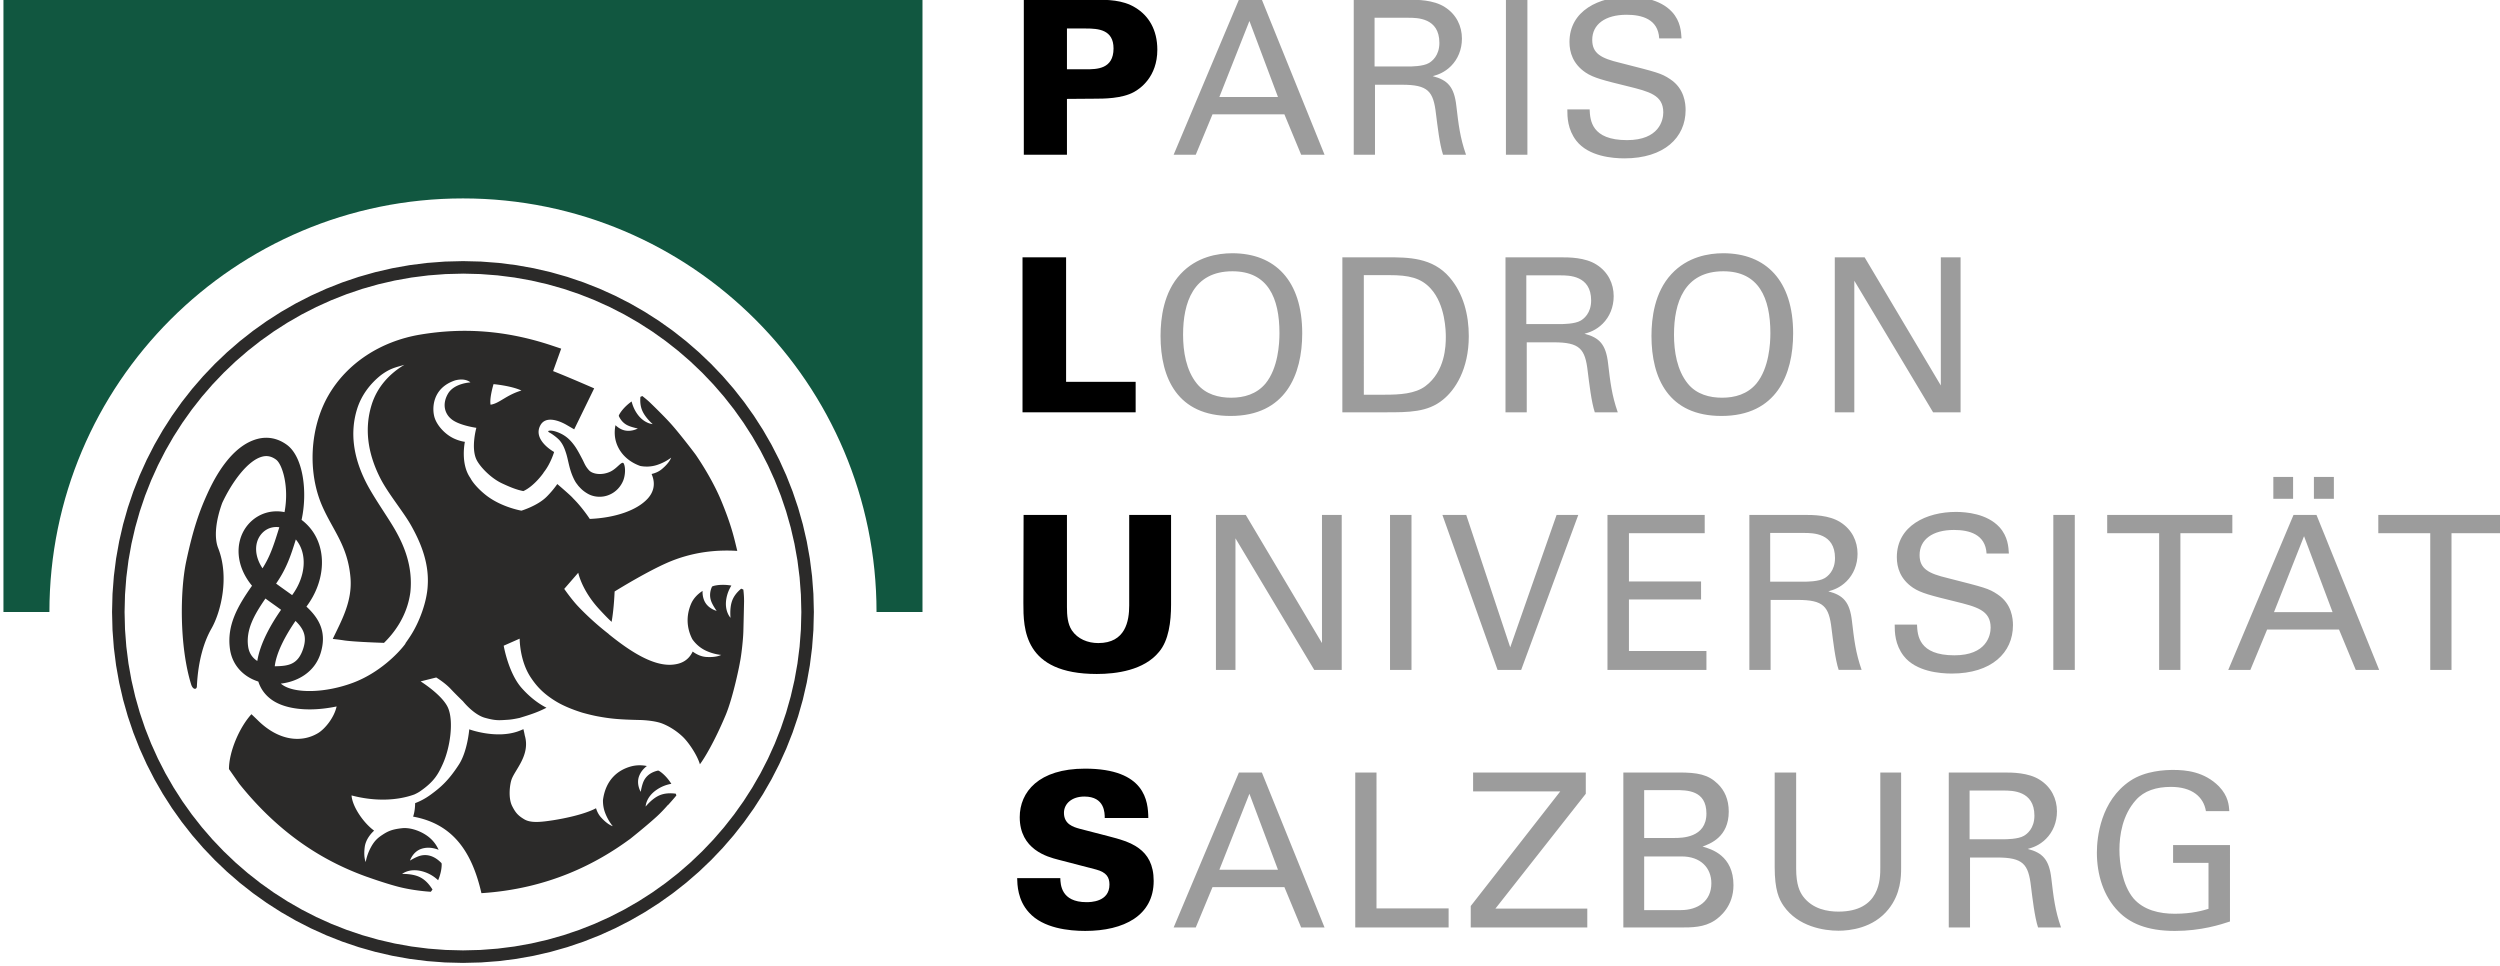 <svg xml:space="preserve" version="1.1" style="clip-rule:evenodd;fill-rule:evenodd;image-rendering:optimizeQuality;shape-rendering:geometricPrecision;text-rendering:geometricPrecision" viewBox="0 0 512.936 3864.34" height="198.234" id="svg35" width="512.936" xmlns="http://www.w3.org/2000/svg"><defs id="defs4"><style type="text/css" id="style2">.fil3,.fil4{fill:#000;fill-rule:nonzero}.fil4{fill:#9c9c9c}</style></defs><g id="Ebene_x0020_1" transform="translate(-5722.602 -1094.349)"><g id="g11"><path d="M4184.6 3542.12h50.1l-1.83 72.2-5.42 71.27-8.92 70.23-12.35 69.12-15.67 67.91-18.92 66.6-22.07 65.23-25.14 63.73-28.11 62.18-31 60.51-33.79 58.77-36.52 56.95-39.13 55.02-41.66 53.02-44.12 50.92-46.47 48.75-48.74 46.46-50.93 44.12-53.01 41.67-55.03 39.12-56.94 36.51-58.77 33.8-60.51 30.99-62.18 28.12-63.73 25.13-65.21 22.08-66.62 18.91-67.9 15.67-69.11 12.35-70.23 8.92-71.27 5.42-72.19 1.82v-50.08l69.67-1.76 68.73-5.24 67.73-8.6 66.63-11.91 65.48-15.11 64.2-18.23 62.87-21.28 61.45-24.23 59.94-27.1 58.35-29.89 56.67-32.58 54.91-35.21 53.07-37.74 51.13-40.19 49.13-42.54 47-44.82 44.83-47.01 42.54-49.12 40.18-51.14 37.75-53.06 35.2-54.92 32.59-56.67 29.9-58.35 27.09-59.94 24.24-61.45 21.27-62.87 18.24-64.22 15.11-65.47 11.91-66.64 8.6-67.73 5.24-68.73 1.75-69.68zM2831.21 2188.78v-50.08l72.19 1.82 71.27 5.42 70.23 8.92 69.11 12.35 67.9 15.67 66.62 18.91 65.21 22.08 63.73 25.13 62.18 28.11 60.51 30.99 58.77 33.81 56.94 36.5 55.03 39.12 53.01 41.67 50.93 44.11 48.74 46.47 46.47 48.73 44.12 50.93 41.66 53.01 39.13 55.03 36.51 56.94 33.8 58.77 31 60.51 28.11 62.17 25.14 63.73 22.07 65.21 18.92 66.61 15.67 67.9 12.35 69.11 8.92 70.23 5.42 71.27 1.83 72.19h-50.1l-1.75-69.67-5.24-68.73-8.6-67.73-11.91-66.63-15.11-65.46-18.24-64.21-21.27-62.87-24.24-61.45-27.09-59.93-29.9-58.35-32.58-56.67-35.21-54.91-37.75-53.07-40.18-51.13-42.54-49.11-44.83-47.01-47-44.83-49.13-42.53-51.13-40.19-53.07-37.74-54.91-35.2-56.67-32.59-58.35-29.89-59.94-27.09-61.45-24.23-62.87-21.28-64.2-18.23-65.48-15.11-66.63-11.91-67.73-8.6-68.73-5.24-69.67-1.76zM1477.8 3542.12h-50.1l1.83-72.19 5.42-71.27 8.92-70.23 12.35-69.11 15.67-67.9 18.92-66.61 22.07-65.21 25.14-63.74 28.12-62.16 30.99-60.51 33.81-58.77 36.5-56.94 39.13-55.03 41.67-53.01 44.12-50.92 46.46-48.74 48.75-46.47 50.92-44.11 53.02-41.67 55.03-39.12 56.94-36.51 58.78-33.8 60.51-30.99 62.17-28.11 63.74-25.13 65.21-22.08 66.61-18.91 67.9-15.67 69.12-12.35 70.23-8.92 71.27-5.42 72.19-1.82v50.08l-69.67 1.76-68.73 5.24-67.73 8.6-66.64 11.91-65.46 15.11-64.21 18.23-62.87 21.28-61.46 24.23-59.93 27.09-58.35 29.89-56.68 32.6-54.91 35.19-53.07 37.74-51.14 40.19-49.12 42.53-47.01 44.83-44.82 47-42.54 49.12-40.19 51.13-37.75 53.07-35.2 54.91-32.59 56.67-29.89 58.35-27.1 59.94-24.24 61.44-21.27 62.87-18.24 64.21-15.11 65.46-11.91 66.63-8.6 67.73-5.24 68.73-1.75 69.67zm1353.41 1353.42v50.08l-72.19-1.82-71.27-5.42-70.23-8.92-69.12-12.35-67.9-15.67-66.61-18.91-65.21-22.08-63.74-25.13-62.17-28.12-60.51-30.99-58.78-33.79-56.94-36.52-55.03-39.12-53.02-41.67-50.92-44.12-48.75-46.46-46.46-48.75-44.12-50.92-41.67-53.02-39.13-55.02-36.51-56.95-33.8-58.77-30.99-60.51-28.12-62.17-25.14-63.74-22.07-65.23-18.92-66.6-15.67-67.91-12.35-69.12-8.92-70.23-5.42-71.27-1.83-72.2h50.1l1.75 69.68 5.24 68.73 8.6 67.73 11.91 66.64 15.11 65.47 18.24 64.22 21.27 62.87 24.24 61.44 27.1 59.95 29.89 58.35 32.6 56.67 35.19 54.92 37.75 53.06 40.19 51.14 42.54 49.12 44.82 47.01 47.01 44.82 49.12 42.54 51.14 40.19 53.07 37.74 54.91 35.2 56.68 32.59 58.35 29.89 59.93 27.1 61.46 24.23 62.87 21.28 64.21 18.23 65.46 15.11 66.64 11.91 67.73 8.6 68.73 5.24 69.67 1.76z" id="path9" style="fill:#2b2a29;fill-rule:nonzero"/></g><path d="M4669.15 3542.09V1091.58H993.32v2450.51h183.82c0-913.54 740.52-1654.15 1654.1-1654.15 913.54 0 1654.07 740.61 1654.07 1654.15h183.82z" id="path13" style="fill:#115740;fill-rule:nonzero"/><path class="fil3" d="M5074.38 1713.17h172.56v-223.23l111.62-.86c33.48 0 108.18 0 156.26-26.62 24.04-12.87 93.58-60.09 93.58-169.13 0-80.71-35.2-136.52-87.57-168.29-50.66-31.77-113.33-31.77-161.41-31.77h-285.04v619.89zm172.56-504.84h75.55c49.8 0 110.75 4.29 110.75 79.84 0 83.28-67.81 83.28-109.89 83.28h-76.41v-163.13z" id="path15"/><path class="fil4" d="M5673.68 1713.17h88.43l66.96-161.42h287.62l66.96 161.42h93.58l-250.7-619.89h-91.87l-261 619.89zm303.07-534.88 114.19 303.92h-234.39ZM6394 1713.17h85v-279.9h108.17c103.89 0 125.36 25.76 135.66 115.91 6.01 47.22 14.6 122.77 28.34 163.99h91.86c-24.05-68.69-30.05-121.92-38.64-194.9-8.58-77.26-35.2-103.88-94.44-119.33 18.89-5.15 46.37-13.74 72.98-40.36 27.47-27.48 43.79-66.1 43.79-109.89 0-49.81-22.33-97.02-68.69-126.21-45.5-29.2-110.75-29.2-142.51-29.2H6394Zm83.28-547.76h135.65c34.35 0 123.64 0 123.64 100.45 0 51.52-30.05 73.83-42.07 80.7-23.18 13.74-72.12 13.74-81.57 13.74h-135.65zm525.44 547.76h85.85v-619.89h-85.85zm245.54-181.16c0 30.06.86 79.85 36.06 125.36 48.95 62.66 145.11 70.4 192.32 70.4 158.84 0 244.69-83.29 244.69-193.18 0-25.76-4.29-85.85-61.81-123.64-36.06-24.04-52.38-27.47-200.04-65.24-75.55-18.03-111.61-36.92-111.61-91.86 0-61.81 51.52-100.45 137.37-100.45 60.95 0 126.21 17.17 130.5 94.44h89.29c-1.72-25.76-3.43-67.83-37.78-105.6-49.81-54.1-133.08-60.96-174.29-60.96-116.76 0-236.1 54.95-236.1 181.15 0 41.22 13.74 87.57 64.39 121.92 31.77 21.46 73.83 31.77 168.28 54.95 86.71 21.47 142.52 35.21 142.52 104.74 0 30.92-16.31 110.76-145.1 110.76-142.52 0-147.67-79.84-149.39-122.78h-89.29z" id="path17"/><path class="fil3" id="polygon19" d="M5069.22 2743.44h452.47v-121.91h-278.17v-497.97h-174.3z"/><path class="fil4" d="M5621.28 2437.79c0 169.99 68.68 320.24 279.9 320.24 220.65 0 286.75-165.71 286.75-330.54 0-210.35-108.18-320.25-279.9-320.25-57.51 0-142.52 13.75-206.91 83.28-67.82 72.97-79.84 176.86-79.84 247.27zm90.14-5.15c0-127.07 40.36-253.28 197.47-253.28 141.67 0 188.03 106.46 188.03 247.27 0 42.07-5.16 139.94-55.82 201.76-36.06 42.93-86.71 56.66-137.37 56.66-48.94 0-102.17-12.88-137.37-56.66-42.93-53.24-54.96-127.93-54.96-195.75zm637.05 310.79h174.29c91 0 167.42 0 228.37-50.66 47.23-37.77 103.03-120.2 103.03-254.13 0-84.99-21.47-170-76.41-234.39-68.68-80.7-166.57-80.7-249.84-80.7h-179.44zm85.85-548.61h103.03c75.55 0 125.35 10.3 164.85 54.09 58.38 64.39 60.09 169.99 60.09 193.17 0 36.07-2.57 137.38-81.56 196.61-41.21 30.91-103.02 34.34-162.27 34.34h-84.14zm566.65 548.61h84.99v-279.89h108.18c103.88 0 125.35 25.76 135.66 115.91 6.01 47.22 14.59 122.77 28.33 163.98h91.86c-24.04-68.68-30.05-121.91-38.63-194.89-8.58-77.27-35.2-103.88-94.44-119.33 18.89-5.15 46.36-13.75 72.97-40.36 27.48-27.48 43.79-66.1 43.79-109.9 0-49.8-22.32-97.01-68.68-126.21-45.51-29.19-110.75-29.19-142.52-29.19h-221.51zm83.28-547.75h135.65c34.35 0 123.63 0 123.63 100.45 0 51.52-30.05 73.82-42.06 80.7-23.19 13.73-72.12 13.73-81.57 13.73h-135.65zm500.55 242.11c0 169.99 68.68 320.24 279.89 320.24 220.65 0 286.75-165.71 286.75-330.54 0-210.35-108.17-320.25-279.89-320.25-57.52 0-142.52 13.75-206.91 83.28-67.83 72.97-79.84 176.86-79.84 247.27zm90.14-5.15c0-127.07 40.36-253.28 197.47-253.28 141.66 0 188.02 106.46 188.02 247.27 0 42.07-5.16 139.94-55.82 201.76-36.05 42.93-86.7 56.66-137.36 56.66-48.95 0-102.17-12.88-137.37-56.66-42.94-53.24-54.96-127.93-54.96-195.75zM8318 2743.43h78.12v-526.29l315.1 526.29h109.89v-619.88h-78.99v512.56l-304.78-512.56H8318Z" id="path21"/><path class="fil3" d="m5073.52 3153.84-.86 352.87c0 101.31.86 283.32 293.63 283.32 78.12 0 188.87-14.6 248.98-88.44 38.64-45.51 48.08-120.2 48.08-188.87v-358.88h-167.42v362.31c0 61.81-14.6 150.25-123.64 150.25-42.07 0-82.41-16.31-105.6-50.66-17.17-25.76-19.75-60.1-19.75-93.58v-368.32z" id="path23"/><path class="fil4" d="M5842.81 3773.72h78.12v-526.3l315.1 526.3h109.89v-619.88h-78.98v512.55l-304.79-512.55h-119.34zm696.29 0h85.85v-619.88h-85.85zm752.95-619.88h-86.72l-185.44 529.72-176-529.72h-95.3l220.65 619.88h94.44l228.38-619.88zm116.77 619.88h395.79v-75.55h-309.93v-206.05h288.47V3420h-288.47v-193.17h303.07v-72.97h-388.93v619.88zm567.49 0h84.99v-279.89h108.18c103.88 0 125.35 25.75 135.66 115.9 6.01 47.22 14.59 122.77 28.33 163.99h91.86c-24.04-68.68-30.05-121.92-38.63-194.89-8.59-77.27-35.2-103.89-94.45-119.34 18.9-5.15 46.37-13.74 72.98-40.36 27.47-27.47 43.79-66.1 43.79-109.89 0-49.8-22.32-97.02-68.68-126.21-45.51-29.19-110.75-29.19-142.52-29.19h-221.51zm83.27-547.75h135.66c34.35 0 123.63 0 123.63 100.45 0 51.51-30.05 73.82-42.07 80.7-23.18 13.73-72.11 13.73-81.56 13.73h-135.66zm497.98 366.6c0 30.05.86 79.84 36.06 125.35 48.94 62.67 145.1 70.4 192.31 70.4 158.84 0 244.69-83.28 244.69-193.18 0-25.75-4.29-85.85-61.81-123.63-36.06-24.04-52.37-27.48-200.04-65.24-75.55-18.04-111.61-36.93-111.61-91.87 0-61.81 51.52-100.45 137.37-100.45 60.96 0 126.21 17.18 130.5 94.44h89.29c-1.71-25.76-3.43-67.82-37.78-105.6-49.8-54.09-133.08-60.96-174.29-60.96-116.76 0-236.1 54.95-236.1 181.15 0 41.22 13.74 87.58 64.39 121.92 31.77 21.47 73.84 31.77 168.28 54.95 86.72 21.47 142.53 35.21 142.53 104.75 0 30.91-16.32 110.76-145.1 110.76-142.52 0-147.68-79.85-149.4-122.78h-89.28zm634.47 181.15h85.85v-619.88h-85.85zm508.27 0v-546.9h207.77v-72.97h-500.55v72.97h207.77v546.9h85zm191.44 0h88.43l66.96-161.41h287.62l66.96 161.41h93.58l-250.7-619.88h-91.87l-261 619.88zm303.07-534.88 114.19 303.93h-234.39zm-122.78-149.39h78.99v-87.57h-78.99zm162.28 0h79.84v-87.57h-79.84zm550.33 684.27v-546.9h207.77v-72.97h-500.54v72.97h207.77v546.9h84.99z" id="path25"/><path class="fil3" d="M5047.76 4606.5c.86 26.61 1.71 87.57 47.22 137.37 56.66 63.53 160.56 73.84 224.95 73.84 155.4 0 273.89-61.82 273.89-200.05 0-131.36-97.88-157.12-180.3-178.57l-115.91-30.05c-24.9-6.88-62.66-18.04-62.66-63.54 0-36.91 31.76-65.24 81.55-65.24 82.42 0 81.56 66.96 81.56 85.85h174.29c-.86-66.11-11.17-197.47-253.28-197.47-185.44 0-261 93.59-261 194.04 0 129.64 110.75 158.83 153.68 169.98l151.97 39.5c41.21 11.16 53.24 30.91 53.24 60.1 0 70.4-77.27 70.4-91.87 70.4-102.17 0-103.89-71.26-104.74-96.16h-172.57z" id="path27"/><path class="fil4" d="M5673.68 4803.97h88.43l66.96-161.41h287.62l66.96 161.41h93.58l-250.7-619.88h-91.87l-261 619.88zm303.07-534.88 114.19 303.93h-234.39zm423.26 534.88h373.48v-76.4h-288.47V4184.1h-85v619.88zm461.91 0h466.2v-75.55h-367.47l361.46-459.33v-84.99h-450.74v75.55h348.57l-358.02 458.47zm610.42 0h225.81c48.94 0 97.01 0 139.94-28.33 20.61-13.74 74.69-56.66 74.69-140.81 0-118.48-87.56-144.23-123.62-154.54 30.05-11.16 104.74-37.78 104.74-139.95 0-48.94-17.18-84.99-43.79-110.75-38.65-37.78-80.7-45.51-156.26-45.51h-221.52v619.88zm83.28-549.47h123.64c47.22 0 125.35 0 125.35 93.58 0 97.87-99.6 97.87-128.79 97.87h-120.2zm0 265.3h150.25c75.55 0 118.49 45.51 118.49 107.32 0 71.25-54.1 107.31-121.92 107.31h-146.82zm522.01-335.7v377.77c0 92.72 17.17 128.79 36.06 156.26 57.52 82.42 160.56 98.74 218.92 98.74 44.65 0 139.09-9.45 200.05-85.86 49.8-61.81 50.66-131.36 50.66-164.84V4184.1h-83.28v380.35c0 44.64 0 176-167.43 176-42.92 0-103.02-9.45-141.65-60.96-12.88-18.03-27.48-45.51-27.48-111.61V4184.1Zm696.28 619.88h84.99v-279.89h108.18c103.88 0 125.35 25.76 135.66 115.91 6.01 47.22 14.59 122.77 28.33 163.98h91.86c-24.04-68.68-30.05-121.91-38.63-194.89-8.59-77.27-35.2-103.88-94.44-119.33 18.89-5.15 46.36-13.74 72.97-40.36 27.48-27.48 43.79-66.1 43.79-109.9 0-49.8-22.32-97.01-68.68-126.21-45.51-29.19-110.75-29.19-142.52-29.19h-221.51zm83.28-547.75h135.65c34.35 0 123.63 0 123.63 100.45 0 51.52-30.05 73.83-42.07 80.7-23.18 13.73-72.11 13.73-81.56 13.73h-135.65zm1038.86 82.42c-1.72-24.05-4.29-60.1-41.22-98.74-59.23-60.09-133.93-66.11-182.87-66.11-30.91 0-111.61 2.59-172.56 43.8-117.62 78.98-133.08 224.94-133.08 286.75 0 87.57 25.76 174.28 86.71 236.11 43.79 44.64 110.76 77.27 224.94 77.27 105.61 0 184.59-25.76 220.65-37.79V4474.3H9671.1v71.26h141.67v183.72c-19.75 6.01-64.39 19.75-134.8 19.75-61.81 0-124.48-14.6-164.84-60.95-45.51-54.1-56.66-142.52-56.66-194.89 0-58.37 12.02-139.09 66.1-199.18 32.63-36.92 81.56-52.38 139.95-52.38 84.13 0 130.5 39.5 139.94 97.02z" id="path29"/><path d="m3955.61 3496.28-.17-.08c.17-11.62-1.02-28.27-2.77-43.61-2.65-1.59-5.9-2.42-8.7-3.8-17.38 14.73-31.28 31.47-37.97 53.77-8.5 28.38-4.59 62.78-4.59 62.78s-25.47-25.87-16.72-76.44c3.69-21.25 11.4-38.4 20.07-52.49-24.2-4.16-49.25-3.91-69.08.9-2.79.69-5.31 2.02-8.07 2.84-10.07 21.45-10.02 41.92-3.3 59.64 6.33 16.77 21.61 37.86 21.61 37.86s-35.57-8.54-49.64-41.1c-5.75-13.38-7.18-26.62-6.77-38.79-20.12 13-36.91 30.3-46.22 52.41-26.4 62.71-8.51 114.24 5.29 140.69 9.16 13.27 26.87 33.59 55.77 46.66 32.29 14.62 59.61 16.22 59.61 16.22s-17.8 10.9-59.77 8.2c-22.49-1.45-41.57-12.28-54.21-21.58-18.89 39.86-51.89 49.77-79.96 52.36-79.3 7.34-173.74-55.78-255.8-122.06.05-.13.07-.29.11-.43-51.12-39.45-96.65-82.86-124.86-113.06-25-26.81-53.25-67.45-53.25-67.45l56.11-64.61s13.21 69.22 83.78 145.76c19.88 21.58 36.07 38.37 49.69 50.68 10.19-58.24 11.73-121.34 12.04-121.5 36.91-22.9 133.47-80.46 205.36-112.61 108.32-48.51 209.81-54.37 285.2-49.67-12.12-49.14-21.89-98.34-63.25-198.54-27.62-66.91-67.79-133.81-97.61-178.12h.06s-.47-.65-.89-1.26c-1.73-2.56-3.57-5.37-5.25-7.79h-.25c-1.26-1.82-2.39-3.42-2.83-3.97-10.14-13.71-62.37-81.61-93.81-116.82-8.97-10.1-19.82-21.53-30.75-32.73-.03 0-.22-.24-.22-.24l-.09-.04c-24.17-24.83-48.61-48.39-53.62-53.21-4.51-4.48-13.36-12.5-31.14-26.57-2.64.72-5.14 2.29-7.79 3.2-1.78 20.73.11 40.69 9.61 59.92 13.13 26.56 39.48 49.09 39.48 49.09s-36.28-1.57-64.36-44.55c-10.32-15.8-16.32-31.44-19.89-46.03-20.4 14.4-38.16 32.74-48.71 50.93-1.21 2.06-1.78 4.33-2.88 6.44 7.81 17.87 19.98 30.54 34.76 37.82 16.05 7.93 41.6 12.94 41.6 12.94s-31.82 18.04-64.3 3.8c-9.99-4.37-18.14-10.43-25.05-17.01-4.87 24.34-4.05 49.5 4.35 73.13 14.98 42.13 49.11 73.66 94.72 89.93 16.07 3.09 40.96 4.87 68.91-4.57 33.59-11.34 54.68-28.82 54.68-28.82s-5.62 20.15-38.16 46.8c-12.52 10.24-27.08 15.72-40.13 18.72 19.41 44.18 3.93 77.32-15.96 98.92-42.92 46.45-129.08 76.42-231.18 80.82-23.91-35.57-45.61-60.22-56.07-71.32-.8-.85-5.45-5.81-11.53-11.95-5.05-6.52-32.9-31.05-62.29-56.26-8.97 12.85-23.15 31.27-42.65 50.76-36.39 36.4-100.8 55.72-100.8 55.72s-74.56-12.5-135.42-57.06c-25.11-18.39-56.33-49.05-68.66-73.27-41.12-57.63-22.13-145.01-22.13-145.01s-20.09-2.12-44.54-13.65c-35.57-16.8-66.19-51.32-76.3-82.2-11.53-35.29-10.84-119.05 81.81-149.9 42.26-11.05 61.33 8.11 61.33 8.11s-65.21 2.84-89.85 45.12c-24.61 42.29-12.22 80.13 12.25 100.47 29.43 26.26 101.24 36.04 101.24 36.04s-22.36 79.11.36 127.03c12.33 26.05 55.39 73.41 103 95.46 30.23 14.07 56.84 25.27 84.64 30.56 44.21-20.51 79.8-71.9 81.39-74.24-.11-.11-.3-.25-.44-.36 1.08-1.35 2.24-2.52 3.28-3.91 25.57-33.66 38.65-77.34 38.6-77.4l-.36.17c.13-.49.25-.82.25-.82s-86.41-47.19-54.9-106.23c22.08-41.42 79.55-16.73 105.26-1.76l30.2 17.57 79.91-163.9s-110.22-48.15-164.23-69.03l32.32-89.82-37.09-12.39c-186.2-62.23-357.53-72-526.26-43.88-159.96 26.68-293.98 115.37-367.73 243.31-74.59 129.46-84.06 308.34-24.08 443.96 42.89 96.98 101.57 157.93 112.36 284.45 8.25 96.9-37.64 175.16-70.86 245.63 22.36 2.11 48.71 6.33 48.71 6.33 34.38 4.43 100.44 7.46 156.21 9.36 39.51-38.43 92.62-106.31 105.45-202.34 11.12-104.47-26.83-188.78-58.24-244.82-30.06-53.61-87.72-133.29-118.58-194.01-53.29-104.68-64.19-203.03-36.5-293.23 17.1-55.74 52.6-102.26 96.03-136.64 38.29-28.16 58.49-30.47 93.65-41.19-60.97 36.18-109.75 90.05-131.47 160.79-27.7 90.21-18.22 188.55 35.07 293.23 30.86 60.72 92.79 134.75 122.85 188.31 31.41 56.07 72.28 140.33 66.77 237.72-2.36 65.03-32.59 149-70.51 206.55-9.2 13.9-14.89 22.05-19.3 28.03.36 0 .91.02 1.26.02-30.25 41.35-107.46 118.59-210.37 157.15-109.31 40.94-230.65 44-281.61 8.86a108.15 108.15 0 0 1-7.21-5.5c66.34-7.63 134.8-44.82 158.7-120.13 26.72-84.25-4.54-140.14-56.24-187.86 78.19-104.07 83.34-236.56 11.12-318.64a199.454 199.454 0 0 0-30.56-28.25c24.45-110.82 7.13-252.08-58.82-300.27-35.79-26.13-76.35-34.25-117.31-23.6-102.51 26.81-168.8 149.29-199.73 217.3-31 67.92-56.79 137.66-85.53 272.59-24.2 113.79-28.27 335.27 19.53 491.43 7.21 23.43 22.45 21.86 23.12 9 2.58-55.63 10.52-100.93 20.43-137.44 11.61-42.86 26.01-73.52 37.82-94.19 37.52-65.62 72.72-205.98 26.95-321.73-16.98-43-9.77-109.55 16.05-180.56 37.96-81.87 101.54-170.11 159.9-185.39 19.74-5.18 37.39-1.4 55.52 11.83 25.5 18.67 52.97 109.42 33.89 210.03-13.29-2.73-26.89-3.74-40.49-2.92-46.36 2.73-88.28 26.68-115.11 65.59-41.27 60.09-40.92 151.32 25.57 231.81-57.69 82.05-101.35 158.22-88.19 253.13 8.7 62.62 51.59 110.37 113.43 130.03 9.53 30.09 28.42 55.47 55.56 74.21 36 24.77 88.82 37.13 149.72 37.13 33.97 0 70.43-3.98 107.84-11.72-9.61 44.51-46.28 89.81-74.48 106.74-64.38 38.65-153.82 31.91-236.86-47.6 0 0-17.68-17.37-29.35-28.15-48.06 52.52-89.79 150.02-89.82 219.43l40.6 58.21c174.35 217.82 358.38 318.15 512.02 373.16 0-.04.03-.06.06-.09 3.35 1.21 67.02 24.2 121.6 38.68 65.29 17.32 133.18 20.84 133.18 20.84l.31-.83c2.36-2.37 4.12-5.53 6.29-8.15-15.19-23.95-33-43.38-59.31-53.32-27.72-10.49-62.31-8.97-62.31-8.97s27.58-23.59 77.39-11.35c30.15 7.41 51.68 22.3 66.73 36.48 8.92-21.11 14.15-43.63 14.2-62.95.03-1.84-.47-3.58-.55-5.4-2.67-2.58-5.34-5.22-8.53-8.06-27.06-23.98-54.73-28.19-78.5-21.06-17.15 5.15-39.24 18.91-39.24 18.91s10.97-34.87 44.47-46.63c27.33-9.58 53.51-3.09 70.05 3.52-8.24-18.52-20.43-35.13-36.06-48.47-26.65-22.86-72.81-42.21-110.77-37.91-37.99 4.29-53.84 10.93-75.7 24.96-22.15 14.27-34.82 26.41-48.58 51.9-16.85 31.22-20.32 58.38-20.32 58.38s-9.66-18.56-4.02-60.23c4.52-33.58 29.62-58.24 37.52-65.31-43.3-31.63-87.41-96.87-90.28-140.91 89.35 23.65 178.89 22.33 251.37-3.94 7.4-3.5 15.56-7.51 22.66-12.44 56.89-39.26 72.75-69.17 90.97-109.56 29.82-66.1 44.24-171.86 20.59-225.07-22.74-51.12-109.36-105.1-109.36-105.1l62.48-15.61s34.16 20.59 57.52 45.45c23.35 24.83 49.39 49.69 49.39 49.69s42.2 53.27 87.64 66.03c43.6 12.28 57.58 10.19 93.72 7.82 12.36-.82 28.2-3.63 46.5-7.54 0-.09-.03-.11-.05-.16 40.49-12.34 70.88-21.98 106.19-40.31-37.46-19.02-71.5-47.55-99.36-79.08-53.28-60.36-71.71-169.02-71.71-169.02l63.89-28.21s-.72 87.14 44.02 154.7c23.81 35.95 50.98 65.75 101.54 96.48 34.27 20.81 76.54 35.98 104.43 44.7 22.36 6.25 44.51 11.62 60.83 14.67 53.74 10.08 89.1 13.06 171.15 14.87 21.48.44 62.73 4.16 88.17 14.1 26.62 10.32 57.58 29.21 82.99 53.76 23.23 22.41 57.6 73.57 67.68 109.25 17.48-22.9 58.68-91.08 102.97-196.53 30.83-73.41 57.69-210.53 57.09-211.27 5.12-22.49 12.78-87.58 13.79-123.01 1.05-36.64 2.92-124.12 2.92-124.12zm-1914.34-8.07c1.96 1.52 3.96 3.03 6.03 4.49 10.51 7.68 20.89 15.09 31.03 22.27 8.97 6.42 17.42 12.47 25.37 18.36-38.26 54.73-83.4 132-95.07 204.71-17.39-11.15-32.65-29.1-36.67-57.9-9.14-65.81 22.66-124.5 69.31-191.92zm55.42-285.08c-1.27 4.05-2.51 8.07-3.72 12-20.21 65.24-35.07 107.93-63.55 152.25-32.13-48.58-32.16-97.71-9.86-130.17 14.42-20.98 35.87-33.34 60.36-34.8 1.62-.1 3.22-.16 4.84-.16 3.97 0 7.96.3 11.93.88zm51.23 271.52c-8.87-6.44-17.95-12.91-27.01-19.38-9.93-7.07-20.07-14.31-30.36-21.86-2.29-1.64-4.49-3.27-6.69-4.92 42.45-61.05 59.72-114.98 78.83-176.47 47.13 55.64 40.72 147.47-14.78 222.63zm-69.47 284.6c6-53.39 41.26-120.99 82.98-181.4 34.49 33.42 45.75 63.64 31.28 109.3-21.15 66.64-60.33 71.05-114.26 72.1zm875.02-1128.47s69.5 6.11 111.67 25.49c-61.87 18.58-88.41 51.87-123.51 56.76-5.19-26.54 11.84-82.25 11.84-82.25zm468.91 349.17c-34.66 17.12-73.05 11.04-87.06-4.65-14.04-15.69-17.09-25.11-25.24-41.57-8.68-16.46-17.65-34.36-29.02-51.53-11.61-16.93-25.77-33.56-43.55-45.07-17.61-11.7-42.64-20.84-56.64-20.46-13.99.39-8.24 5.68-2.48 8.43 5.78 2.72 30.44 19.55 40.91 32.57 10.63 12.96 17.51 28.16 22.68 44.35 11.5 32.53 12.74 68.67 34.8 111.84 2.83 5.42 5.94 10.79 10.27 16.23l6.07 8.07 6.65 7.1c8.81 9.64 19.93 17.95 32.36 24.83 25.06 13.77 58.41 14.85 84.84 3.01 26.92-11.29 45.61-33.42 54.89-55.89 9.25-22.79 9.8-53.46 2.84-68.03-6.91-14.54-24.34 16.59-52.31 30.77zm-790.57 1380.61c155.49 28.29 234.24 135.34 273.22 306.16 268.36-17.2 461.4-119.13 592.62-215.52l.05.27s66.12-52.36 110.05-92.62c15.5-14.24 30.83-30.78 43.75-45.54 0 .25.11.56.11.81 0 0 20.23-22.22 33.11-38.11-.46-2.45-1.74-4.81-2.39-7.24-25.64-3.13-49.97-1.89-72.84 10.41-26.09 14.07-47.64 41.16-47.64 41.16s.29-36.29 42.25-65.87c21-14.81 42.2-21.97 60.58-25.13-12.83-20.38-29.29-38.4-46.06-49.75-2-1.37-4.29-2.11-6.35-3.39-30.23 6.42-49.33 22.72-58.6 43.28-7.35 16.36-11.46 42.04-11.46 42.04s-19.15-31.16-6.02-64.14c6.96-17.59 18.83-30.2 30.63-39.22-21.19-4.3-43.1-4.05-64.21 1.81-49.6 13.85-100.3 51.05-111.37 134.06-.35 14.53 1.38 32.21 8.51 51.15 12.49 33.17 30.72 53.62 30.72 53.62s-20.32-4.87-48.09-36.47c-9.53-10.85-15.31-23.51-18.92-35.32-48.42 25.54-129.56 41.38-171.46 47.95-52.29 8.2-90.28 11.29-115.41-3.6-26.35-15.64-35.68-27.73-48.48-52.72-16.21-31.77-9.93-84.23-2.88-105.59 13.26-39.92 76.48-98.4 53.21-177.18-1.93-10.35-3.72-18.17-5.51-25.22-7.85 3.55-15.5 6.78-22.69 9.23-88.77 30.55-193.86-8.51-193.86-8.51s-6.96 87.58-41.18 140.58c-42.59 66.03-75.36 93.03-112.48 120.32-23.2 17.04-44.9 27.58-62.8 34.35-.17 17.76-2.37 37.13-8.09 53.96z" id="path31" style="fill:#2b2a29;fill-rule:nonzero"/></g></svg>

